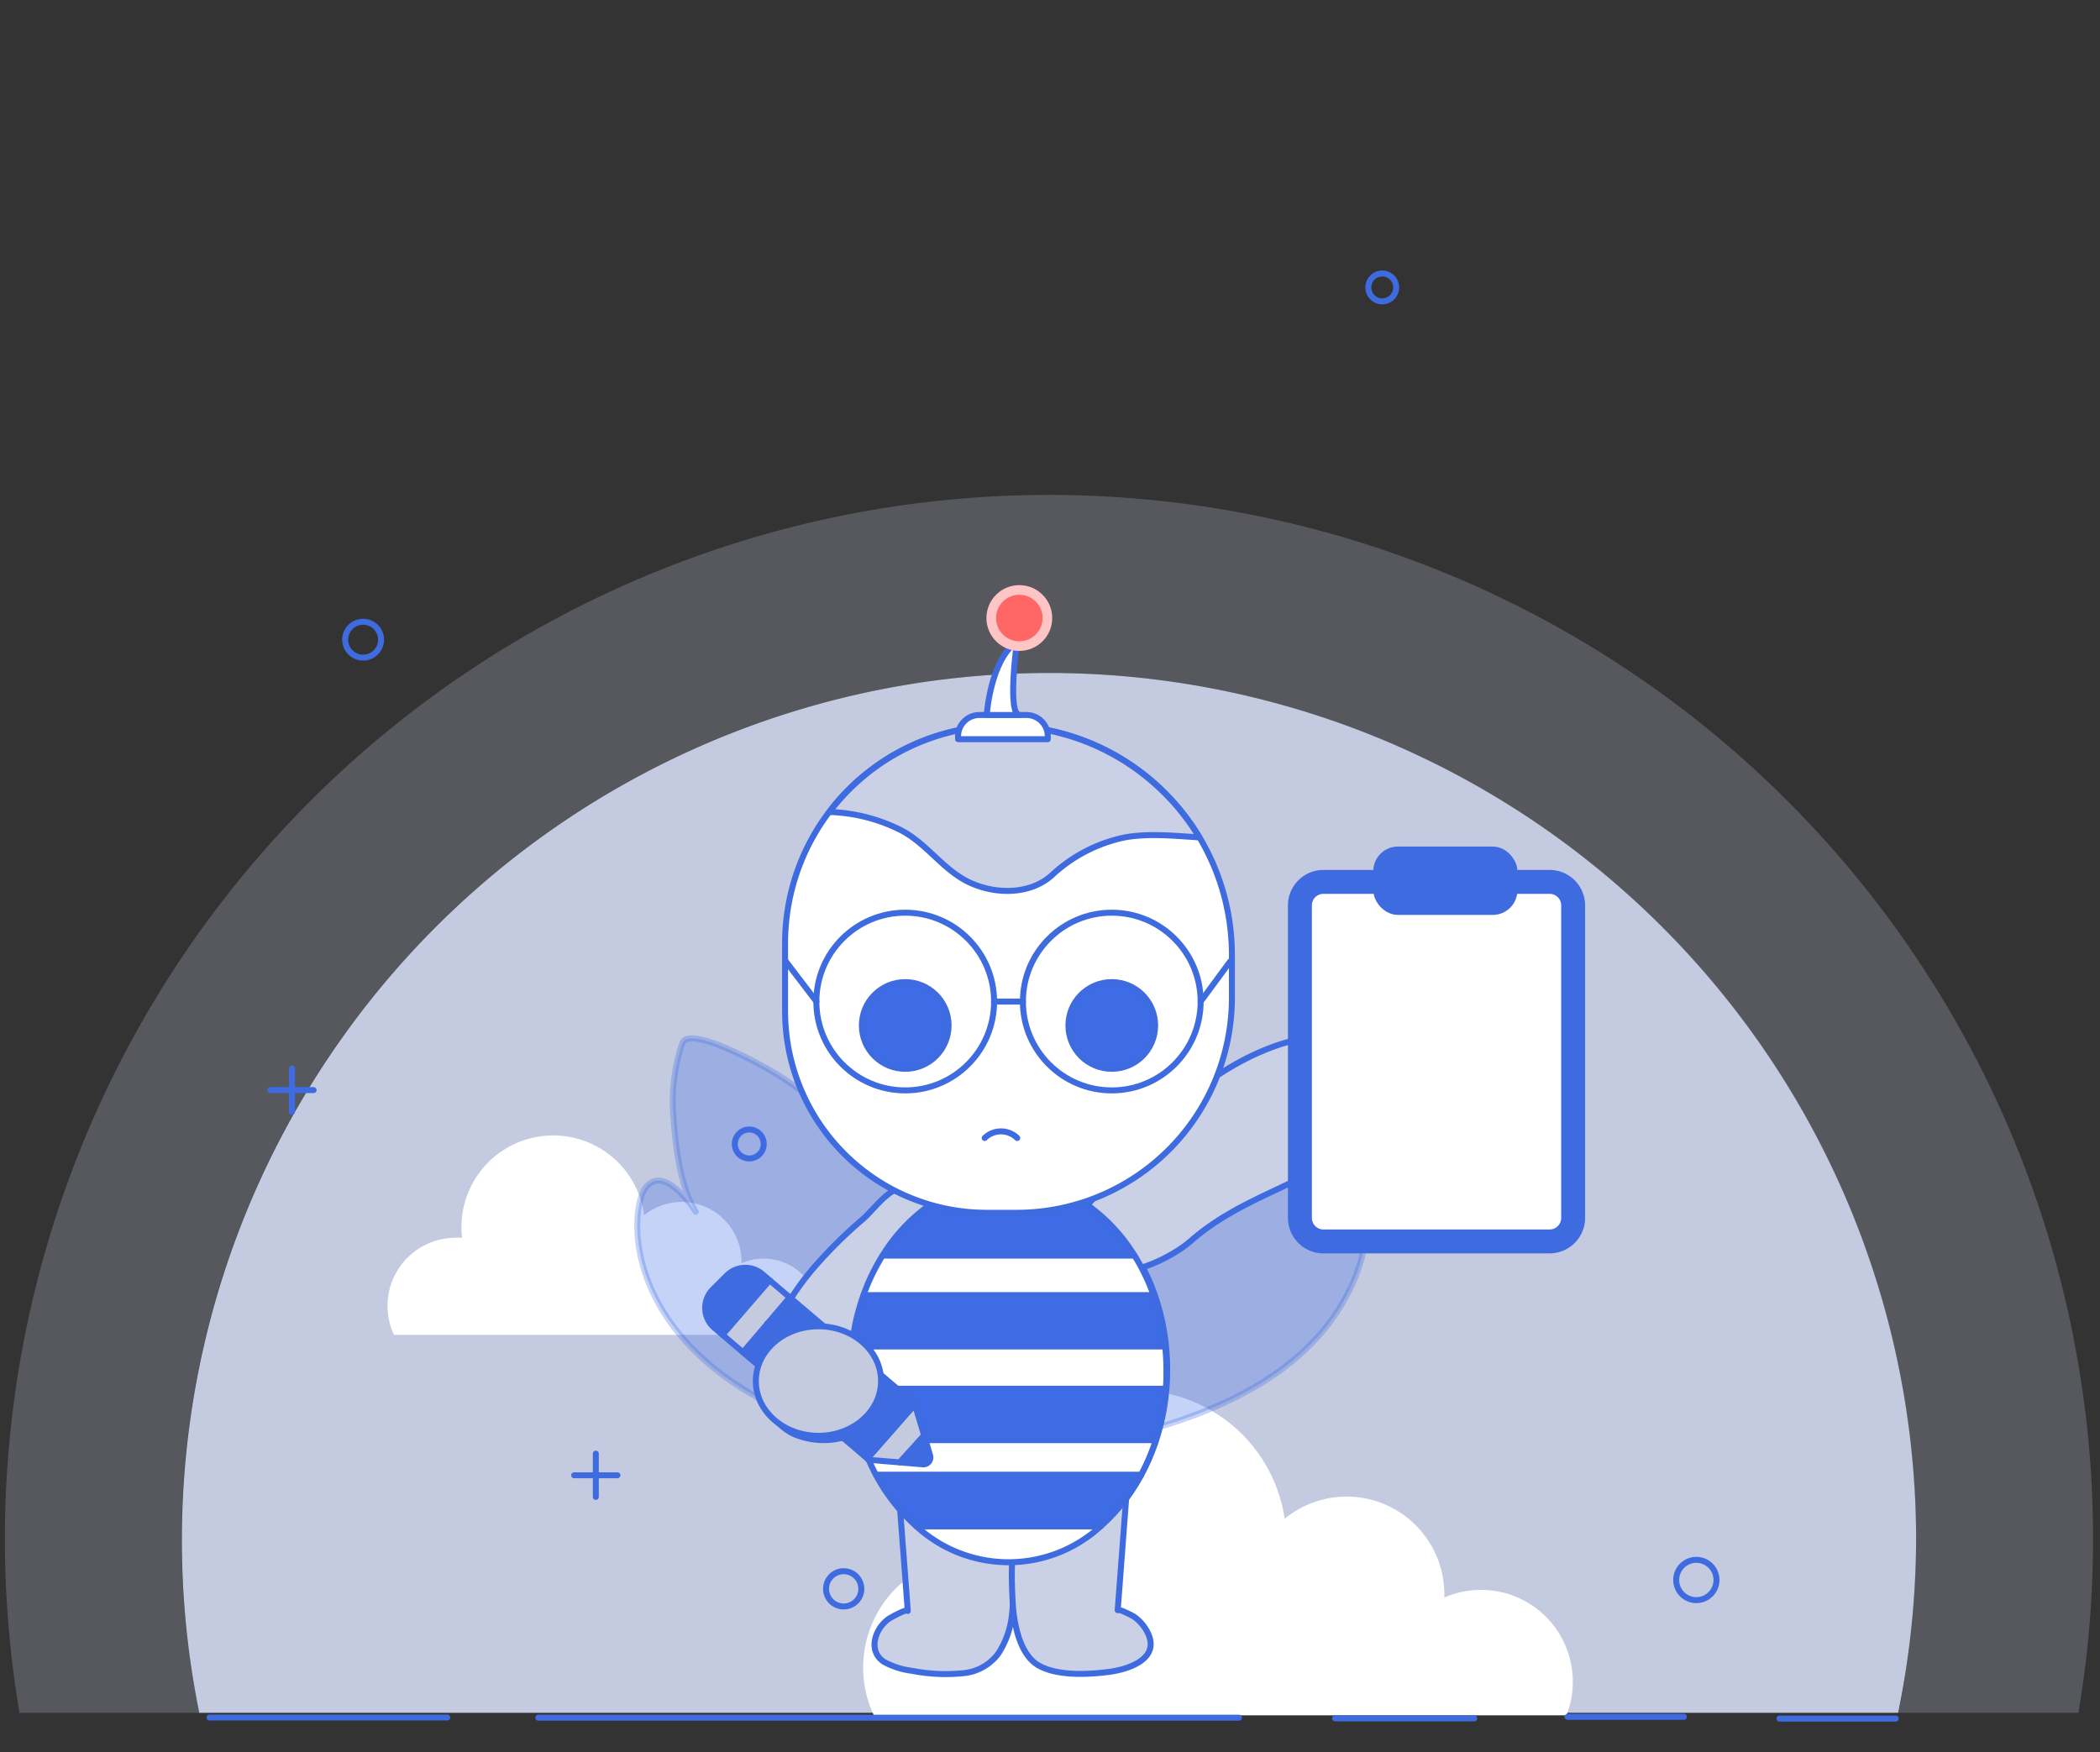 <svg id="Layer_1" data-name="Layer 1" xmlns="http://www.w3.org/2000/svg" viewBox="0 0 351.16 293.04"><rect x="0" y="0" width="351.16" height="293.04" fill="#333333" stroke="none"/><defs><style>.cls-1,.cls-12,.cls-2{fill:#c4cbe0;}.cls-1{opacity:0.25;}.cls-13,.cls-3,.cls-8{fill:#fff;}.cls-4{fill:none;}.cls-11,.cls-12,.cls-13,.cls-4,.cls-5,.cls-6,.cls-7,.cls-8{stroke:#3e6be0;stroke-linecap:round;stroke-linejoin:round;}.cls-5,.cls-7{fill:#3e6be6;}.cls-5{opacity:0.3;}.cls-6{fill:#cad1e6;}.cls-9{fill:#ffc4c4;}.cls-10{fill:#ff6766;}.cls-11{fill:#3e6be0;}.cls-13{stroke-width:4px;}</style></defs><path class="cls-1" d="M350,257.2a175.11,175.11,0,0,1-2.45,29.25H317.46A145,145,0,1,0,30.37,257.2a146,146,0,0,0,2.95,29.25H3.26A174.59,174.59,0,1,1,350,257.2Z"/><path class="cls-2" d="M320.41,257.2a146,146,0,0,1-3,29.25H33.32A145,145,0,1,1,320.41,257.2Z"/><path class="cls-3" d="M263,281.27a15.08,15.08,0,0,1-1.06,5.6H146.12a18.46,18.46,0,0,1-1.78-8,18.73,18.73,0,0,1,18.73-18.73,17,17,0,0,1,1.75.09,25.2,25.2,0,0,1,50-6.23,16.34,16.34,0,0,1,26.7,12.63c0,.18,0,.37,0,.55a15,15,0,0,1,6.11-1.28A15.33,15.33,0,0,1,263,281.27Z"/><path class="cls-3" d="M137,219.83c0,5.83-12.38,3.41-16.49,3.41H65.88a11.26,11.26,0,0,1-1.08-4.85A11.4,11.4,0,0,1,76.2,207a9.58,9.58,0,0,1,1.07,0,14.59,14.59,0,0,1-.11-1.76,15.34,15.34,0,0,1,30.55-2A10,10,0,0,1,124,210.94c0,.11,0,.22,0,.33a9.25,9.25,0,0,1,3.72-.78A9.34,9.34,0,0,1,137,219.83Z"/><circle class="cls-4" cx="141.08" cy="265.72" r="2.95"/><circle class="cls-4" cx="283.66" cy="264.24" r="3.37"/><circle class="cls-4" cx="125.29" cy="191.32" r="2.42"/><circle class="cls-4" cx="60.72" cy="106.98" r="3"/><circle class="cls-4" cx="231.14" cy="48.07" r="2.33"/><circle class="cls-4" cx="178.99" cy="258.91" r="1.08"/><line class="cls-4" x1="35.03" y1="287.24" x2="74.78" y2="287.24"/><line class="cls-4" x1="90.01" y1="287.27" x2="207.18" y2="287.27"/><line class="cls-4" x1="223.25" y1="287.39" x2="246.52" y2="287.39"/><line class="cls-4" x1="262.12" y1="287.12" x2="281.58" y2="287.12"/><line class="cls-4" x1="297.55" y1="287.42" x2="317.01" y2="287.42"/><line class="cls-4" x1="96.01" y1="246.73" x2="103.25" y2="246.73"/><line class="cls-4" x1="99.63" y1="243.11" x2="99.63" y2="250.35"/><line class="cls-4" x1="45.2" y1="182.31" x2="52.44" y2="182.31"/><line class="cls-4" x1="48.82" y1="178.69" x2="48.82" y2="185.93"/><line class="cls-4" x1="247.72" y1="167.38" x2="254.96" y2="167.38"/><line class="cls-4" x1="251.34" y1="163.76" x2="251.34" y2="171"/><ellipse class="cls-4" cx="168.77" cy="229.05" rx="26.41" ry="32"/><path class="cls-5" d="M172.35,224.43a113.21,113.21,0,0,1,22.55-34.37,54.29,54.29,0,0,1,24.85-14.36,1.44,1.44,0,0,1,1,0,1.4,1.4,0,0,1,.58,1c2.13,9,.57,17.4-2.62,25.88a16.86,16.86,0,0,0,2.7-2.83,4.29,4.29,0,0,1,3.5-1.68,3.54,3.54,0,0,1,2.61,2.32c2.71,7-1.34,15.89-5.58,21.3-6.12,7.81-15.32,12.67-24.54,15.83a100.36,100.36,0,0,1-10.64,2.95S164.22,245.55,172.35,224.43Z"/><path class="cls-5" d="M165.33,225.44c-5.88-13.86-14.67-27.52-25.51-38a56.34,56.34,0,0,0-12-9c-2-1.09-11.37-6.2-13.46-4.4a1.23,1.23,0,0,0-.34.61,30.5,30.5,0,0,0-1.42,12c.31,4.9,1.13,11.78,3.74,16,0,0-5.14-8.14-8.35-4.07s-5.14,33.19,42.18,43.68C150.13,242.35,173.89,247.71,165.33,225.44Z"/><path class="cls-6" d="M168.72,258c1.27.5.7,10.35.53,11.73a14.74,14.74,0,0,1-2.3,6.79,8.2,8.2,0,0,1-6,3.32,29.14,29.14,0,0,1-8.49-.42,13,13,0,0,1-4.65-1.49c-2.76-1.84-1.5-5.56.82-7.2.27-.18,3.13-1.79,3.17-1.31l-1.41-18.64Z"/><path class="cls-6" d="M170,257.9c-1.27.5-.7,10.34-.53,11.72.4,3.24,1.43,7.44,4.36,9,3.17,1.69,8.09,1.44,11.54,1s8.92-2.28,6.4-6.84a7.12,7.12,0,0,0-2.13-2.4c-.32-.21-2.72-1.43-2.74-1.09l1.41-18.63Z"/><path class="cls-6" d="M180.13,205.78a4.88,4.88,0,0,1,.09-.93c.61-3.07,4-5.6,5.86-8a93.68,93.68,0,0,1,9.43-10.56c7-6.63,16.6-12.7,26.55-13.12,3.23-.14,6.65.79,8.83,3.18,6.41,7-1.41,13.75-7.37,17.4-8.1,5-17,7.33-24.31,13.71C194.15,211.94,180.07,217.51,180.13,205.78Z"/><path class="cls-6" d="M151.78,198.26a6.09,6.09,0,0,0-.89.2c-2.9.9-4.71,3.79-6.66,5.48a75.9,75.9,0,0,0-8.51,8.5c-5.11,6.13-9.19,14.08-7.65,21.46a8.48,8.48,0,0,0,4.85,6,12.75,12.75,0,0,0,8.09.52c4-1,6.94-3,6.52-6.29-.63-5.07-.27-8.38,2.43-13.26a56.71,56.71,0,0,1,6.65-10.14,21.1,21.1,0,0,0,3.72-5.07,4.56,4.56,0,0,0-.18-4.4C158.8,199.25,154.81,197.79,151.78,198.26Z"/><path class="cls-7" d="M189.72,210H147.57a28.81,28.81,0,0,1,8.08-8.59h26A28.94,28.94,0,0,1,189.72,210Z"/><path class="cls-8" d="M181.64,201.4h-26a22.46,22.46,0,0,1,26,0Z"/><path class="cls-7" d="M194.84,225.19H142.45a36.32,36.32,0,0,1,1.94-8.59H192.9A37.33,37.33,0,0,1,194.84,225.19Z"/><path class="cls-8" d="M192.9,216.6H144.39a33.9,33.9,0,0,1,3.18-6.61h42.15A33.9,33.9,0,0,1,192.9,216.6Z"/><path class="cls-7" d="M194.93,232.27a37.27,37.27,0,0,1-1.66,8.58H144a37.27,37.27,0,0,1-1.67-8.58Z"/><path class="cls-8" d="M153.24,255.26h30.81a22.75,22.75,0,0,1-30.81,0Z"/><path class="cls-8" d="M193.27,240.85a34.73,34.73,0,0,1-2.47,5.82H146.48a35.55,35.55,0,0,1-2.46-5.82Z"/><path class="cls-8" d="M195.05,229.26c0,1,0,2-.12,3H142.35c-.08-1-.11-2-.11-3a39,39,0,0,1,.21-4.07h52.39A39,39,0,0,1,195.05,229.26Z"/><path class="cls-7" d="M190.8,246.67a30.33,30.33,0,0,1-6.75,8.59H153.24a30.54,30.54,0,0,1-6.76-8.59Z"/><path class="cls-8" d="M170,202.83h-5a33.72,33.72,0,0,1-33.72-33.71V157.73a36.39,36.39,0,0,1,37.8-36.35h0A38.35,38.35,0,0,1,206,159.7v7.15A36,36,0,0,1,170,202.83Z"/><path class="cls-6" d="M200.55,140.05c-4.16-.27-8.52-.71-12.47,0a25.44,25.44,0,0,0-12.27,6.4c-3.8,3.35-9.9,3.14-14.24.86-4.17-2.2-6.79-6.42-11.14-8.58a28.46,28.46,0,0,0-11.73-2.93,36.33,36.33,0,0,1,30.41-14.38,38.27,38.27,0,0,1,26.15,11.74A37.6,37.6,0,0,1,200.55,140.05Z"/><path class="cls-8" d="M163.76,119.58h7.89a3.56,3.56,0,0,1,3.56,3.56v.48a0,0,0,0,1,0,0h-15a0,0,0,0,1,0,0v-.48A3.56,3.56,0,0,1,163.76,119.58Z"/><path class="cls-8" d="M165,119.58s.58-9.14,5.06-12.32c0,0-1.7,12.32.44,12.32Z"/><circle class="cls-9" cx="170.45" cy="103.36" r="5.5"/><circle class="cls-10" cx="170.45" cy="103.36" r="3.89"/><circle class="cls-7" cx="151.37" cy="171.5" r="7.25"/><circle class="cls-7" cx="185.91" cy="171.5" r="7.25"/><circle class="cls-4" cx="151.37" cy="167.5" r="14.86"/><circle class="cls-4" cx="185.91" cy="167.5" r="14.86"/><line class="cls-4" x1="166.23" y1="167.5" x2="171.05" y2="167.5"/><line class="cls-4" x1="136.52" y1="167.5" x2="131.41" y2="160.8"/><line class="cls-4" x1="200.77" y1="167.5" x2="205.7" y2="160.8"/><path class="cls-4" d="M164.66,190.32a3.9,3.9,0,0,1,5.44,0"/><path class="cls-11" d="M128.7,214.12l-7.88,9.12-1.37-1.18a4.37,4.37,0,0,1-.25-6.41l2.34-2.34a4.38,4.38,0,0,1,5.93-.24Z"/><path class="cls-11" d="M154.34,244.9l-3.91-.33,4.1-4.53,1,3.38A1.16,1.16,0,0,1,154.34,244.9Z"/><polygon class="cls-12" points="154.53 240.04 150.43 244.57 145.29 244.15 145.03 243.93 152.98 234.87 154.53 240.04"/><polygon class="cls-11" points="152.98 234.87 145.03 243.93 124.24 226.16 128.35 221.34 132.06 216.98 152.94 234.74 152.98 234.87"/><polygon class="cls-12" points="132.06 216.98 128.35 221.34 124.24 226.16 120.82 223.24 128.7 214.12 132.06 216.98"/><line class="cls-4" x1="128.33" y1="221.32" x2="148.93" y2="238.92"/><ellipse class="cls-12" cx="136.86" cy="230.97" rx="10.47" ry="9.16"/><path class="cls-13" d="M253.13,147.49h6a3.93,3.93,0,0,1,3.93,3.92v52.28a3.94,3.94,0,0,1-3.93,3.93H221.31a3.94,3.94,0,0,1-3.94-3.93V151.41a3.93,3.93,0,0,1,3.94-3.92h8.1"/><rect class="cls-11" x="230.14" y="142.08" width="23.1" height="10.43" rx="3.61"/></svg>